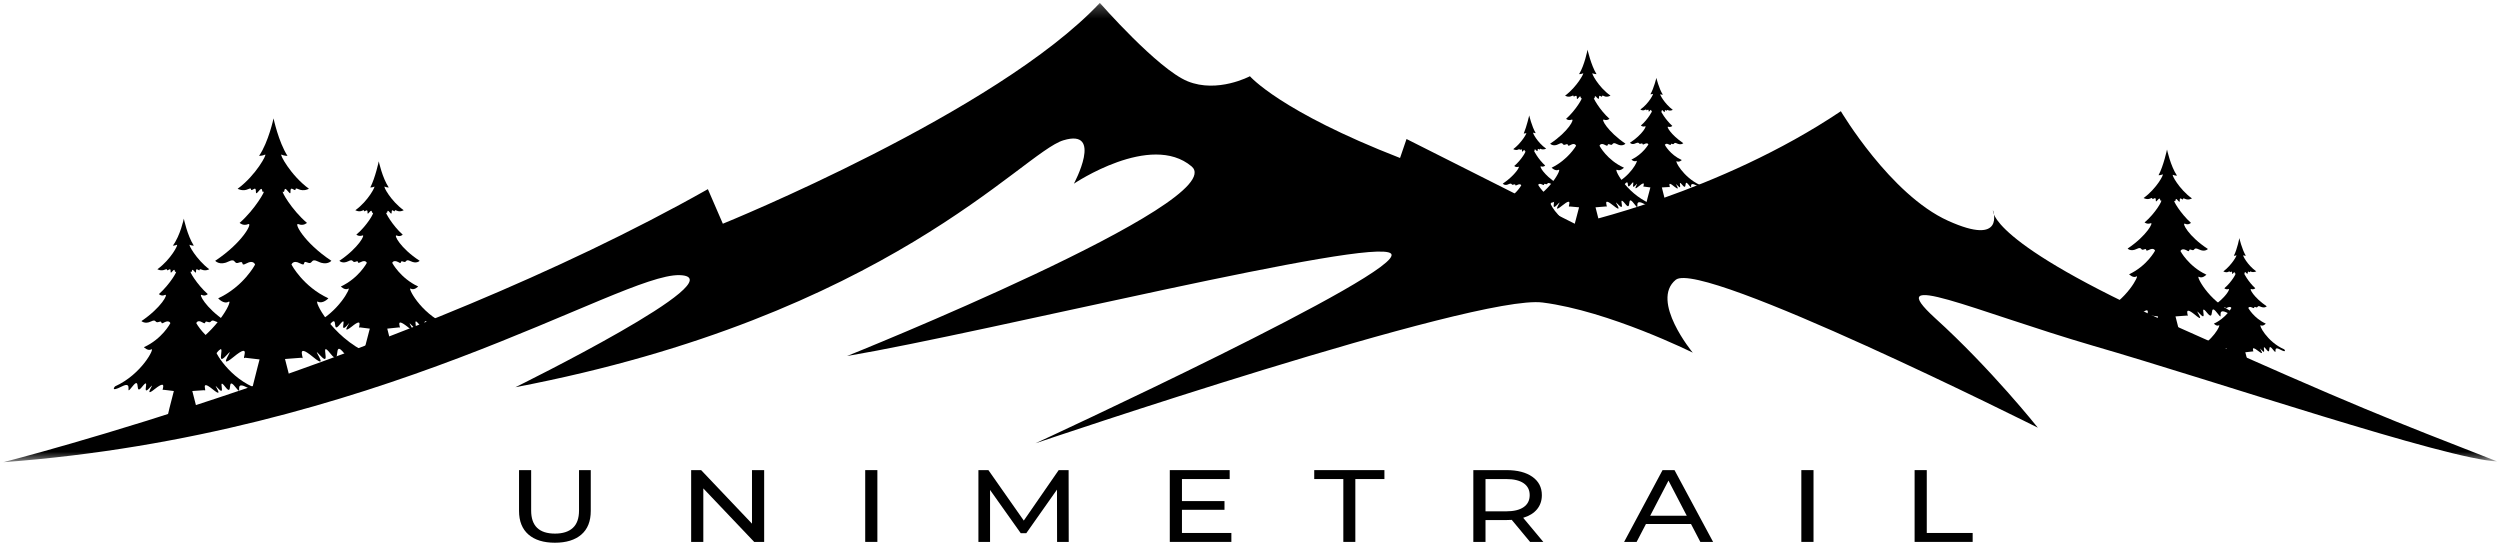 <svg width="202" height="44" viewBox="0 0 202 44" fill="none" xmlns="http://www.w3.org/2000/svg">
<path fill-rule="evenodd" clip-rule="evenodd" d="M22.102 9.565C22.102 9.565 22.504 11.471 23.23 12.595C23.23 12.595 22.947 12.595 22.747 12.493C22.545 12.391 23.471 14.162 24.962 15.252C24.962 15.252 24.559 15.49 24.116 15.285C23.673 15.081 24.076 15.524 23.673 15.285C23.27 15.047 23.673 15.966 23.27 15.456C22.867 14.945 23.069 15.626 22.867 15.49C22.666 15.354 23.552 16.954 24.802 18.009C24.802 18.009 24.519 18.282 24.116 18.111C23.714 17.941 24.519 19.576 26.776 21.073C26.776 21.073 26.413 21.482 25.728 21.142C25.043 20.802 25.326 21.415 24.841 21.21C24.358 21.006 24.802 21.584 24.237 21.278C23.673 20.971 23.552 21.38 23.552 21.38C23.552 21.38 24.479 23.151 26.534 24.104C26.534 24.104 26.091 24.581 25.688 24.377C25.285 24.139 26.736 27.203 29.797 28.564C29.797 28.564 30.402 29.28 28.992 28.564C27.582 27.849 28.83 29.859 27.823 28.564C26.815 27.271 27.662 29.791 26.695 28.564C25.728 27.338 26.856 29.791 25.889 28.735C24.922 27.68 26.815 30.097 25.285 28.837C23.754 27.578 24.721 29.211 24.358 28.905L23.028 29.007C23.028 29.007 24.036 32.821 23.995 33.161L20.006 33.23C19.966 32.855 20.973 29.042 20.973 29.042L19.805 28.905C19.442 29.177 20.41 27.578 18.879 28.837C17.347 30.097 19.241 27.68 18.274 28.735C17.307 29.791 18.436 27.338 17.468 28.564C16.501 29.791 17.347 27.271 16.34 28.564C15.333 29.859 16.581 27.849 15.171 28.564C13.761 29.28 14.366 28.564 14.366 28.564C17.388 27.203 18.879 24.172 18.475 24.377C18.072 24.615 17.629 24.104 17.629 24.104C19.684 23.151 20.611 21.38 20.611 21.38C20.611 21.38 20.49 20.971 19.925 21.278C19.362 21.584 19.805 21.04 19.322 21.21C18.838 21.415 19.12 20.802 18.436 21.142C17.75 21.482 17.388 21.073 17.388 21.073C19.644 19.576 20.449 17.941 20.047 18.111C19.644 18.282 19.362 18.009 19.362 18.009C20.611 16.92 21.497 15.319 21.296 15.49C21.094 15.626 21.296 14.945 20.892 15.456C20.49 15.966 20.852 15.047 20.49 15.285C20.087 15.524 20.49 15.081 20.047 15.285C19.603 15.49 19.201 15.252 19.201 15.252C20.692 14.162 21.618 12.391 21.416 12.493C21.215 12.595 20.933 12.595 20.933 12.595C21.699 11.471 22.102 9.565 22.102 9.565Z" fill="black"/>
<path fill-rule="evenodd" clip-rule="evenodd" d="M30.605 13.036C30.605 13.036 30.887 14.364 31.411 15.148C31.411 15.148 31.209 15.148 31.088 15.079C30.928 15.011 31.572 16.237 32.619 16.986C32.619 16.986 32.338 17.156 32.055 17.02C31.773 16.884 32.016 17.19 31.773 17.02C31.531 16.85 31.773 17.497 31.491 17.156C31.209 16.816 31.371 17.292 31.209 17.19C31.088 17.088 31.693 18.212 32.539 18.961C32.539 18.961 32.338 19.165 32.055 19.029C31.773 18.927 32.338 20.051 33.909 21.072C33.909 21.072 33.667 21.344 33.184 21.106C32.7 20.867 32.902 21.276 32.579 21.14C32.257 21.004 32.539 21.413 32.176 21.174C31.773 20.969 31.693 21.242 31.693 21.242C31.693 21.242 32.338 22.468 33.788 23.149C33.788 23.149 33.465 23.49 33.184 23.319C32.902 23.149 33.909 25.259 36.044 26.214C36.044 26.214 36.447 26.724 35.48 26.214C34.513 25.737 35.36 27.099 34.674 26.214C33.989 25.328 34.553 27.065 33.869 26.214C33.184 25.362 33.989 27.065 33.305 26.316C32.619 25.601 33.95 27.269 32.902 26.383C31.814 25.532 32.498 26.656 32.257 26.452L31.29 26.554C31.29 26.554 31.974 29.176 31.974 29.448L29.194 29.482C29.154 29.244 29.88 26.554 29.88 26.554L29.073 26.452C28.832 26.656 29.477 25.532 28.429 26.383C27.341 27.234 28.671 25.566 28.027 26.316C27.341 27.03 28.147 25.362 27.462 26.214C26.777 27.065 27.382 25.328 26.656 26.214C25.972 27.099 26.817 25.737 25.85 26.214C24.883 26.724 25.286 26.214 25.286 26.214C27.382 25.259 28.389 23.149 28.147 23.319C27.865 23.49 27.543 23.149 27.543 23.149C28.994 22.468 29.638 21.242 29.638 21.242C29.638 21.242 29.558 20.969 29.154 21.174C28.751 21.378 29.073 21.004 28.751 21.14C28.429 21.276 28.59 20.867 28.147 21.106C27.663 21.344 27.422 21.072 27.422 21.072C28.994 20.016 29.558 18.892 29.275 19.029C28.994 19.131 28.792 18.961 28.792 18.961C29.678 18.212 30.283 17.122 30.121 17.19C30.001 17.292 30.121 16.816 29.839 17.156C29.558 17.497 29.839 16.884 29.558 17.02C29.275 17.19 29.558 16.884 29.275 17.02C28.994 17.156 28.711 16.986 28.711 16.986C29.759 16.237 30.363 15.011 30.242 15.079C30.121 15.148 29.92 15.148 29.92 15.148C30.323 14.364 30.605 13.036 30.605 13.036Z" fill="black"/>
<path fill-rule="evenodd" clip-rule="evenodd" d="M14.853 17.668C14.853 17.668 15.135 19.03 15.659 19.848C15.659 19.848 15.457 19.848 15.337 19.779C15.175 19.711 15.861 20.971 16.907 21.754C16.907 21.754 16.626 21.925 16.304 21.788C15.981 21.652 16.263 21.959 15.981 21.788C15.699 21.618 15.981 22.265 15.699 21.925C15.416 21.584 15.578 22.061 15.416 21.959C15.256 21.856 15.901 22.98 16.787 23.763C16.787 23.763 16.585 23.967 16.304 23.831C16.021 23.695 16.585 24.853 18.197 25.942C18.197 25.942 17.955 26.215 17.431 25.976C16.948 25.738 17.15 26.146 16.787 26.011C16.424 25.874 16.747 26.282 16.344 26.044C15.94 25.806 15.861 26.113 15.861 26.113C15.861 26.113 16.545 27.372 17.995 28.053C17.995 28.053 17.673 28.393 17.392 28.224C17.19 28.088 18.238 30.266 20.413 31.254C20.413 31.254 20.857 31.765 19.85 31.254C18.842 30.743 19.729 32.174 19.003 31.254C18.278 30.334 18.883 32.139 18.197 31.254C17.512 30.368 18.318 32.139 17.633 31.39C16.948 30.641 18.318 32.378 17.19 31.458C16.102 30.573 16.787 31.73 16.505 31.527L15.538 31.594C15.538 31.594 16.263 34.318 16.223 34.557L13.362 34.591C13.322 34.318 14.047 31.594 14.047 31.594L13.201 31.492C12.96 31.697 13.644 30.539 12.517 31.425C11.428 32.309 12.758 30.607 12.072 31.356C11.388 32.105 12.194 30.368 11.508 31.22C10.824 32.105 11.428 30.301 10.703 31.22C9.978 32.139 10.864 30.709 9.857 31.22C8.849 31.73 9.293 31.22 9.293 31.22C11.469 30.232 12.517 28.088 12.234 28.224C11.952 28.394 11.629 28.053 11.629 28.053C13.12 27.372 13.765 26.113 13.765 26.113C13.765 26.113 13.684 25.84 13.282 26.044C12.879 26.282 13.201 25.874 12.839 26.011C12.476 26.146 12.677 25.738 12.194 25.976C11.71 26.215 11.428 25.942 11.428 25.942C13.039 24.853 13.644 23.695 13.322 23.831C13.039 23.967 12.839 23.763 12.839 23.763C13.725 22.98 14.37 21.856 14.208 21.959C14.047 22.061 14.208 21.584 13.927 21.925C13.644 22.265 13.927 21.618 13.644 21.788C13.362 21.959 13.644 21.652 13.322 21.788C12.999 21.925 12.717 21.754 12.717 21.754C13.806 20.971 14.45 19.711 14.289 19.779C14.128 19.848 13.966 19.848 13.966 19.848C14.571 19.03 14.853 17.668 14.853 17.668Z" fill="black"/>
<mask id="mask0_406_30682" style="mask-type:luminance" maskUnits="userSpaceOnUse" x="0" y="0" width="202" height="38">
<path d="M0 0.235H201.72V37.368H0V0.235Z" fill="white"/>
</mask>
<g mask="url(#mask0_406_30682)">
<path fill-rule="evenodd" clip-rule="evenodd" d="M0.264 37.348C0.264 37.348 32.78 29.075 57.197 15.284L58.406 18.077C58.406 18.077 80.567 9.088 88.867 0.235C88.867 0.235 93.541 5.58 95.959 6.567C98.376 7.555 100.994 6.159 100.994 6.159C100.994 6.159 103.413 8.986 113.123 12.765L113.647 11.232L127.306 18.111C127.306 18.111 138.91 15.591 148.741 8.986C148.741 8.986 152.73 15.727 157.404 17.838C162.078 19.95 161.03 16.987 161.03 16.987C161.03 16.987 160.506 19.506 175.576 26.248C190.645 32.991 192.982 33.842 201.765 37.281C197.777 37.144 178.839 30.743 169.17 27.951C159.499 25.125 151.884 21.618 156.357 25.704C160.87 29.79 164.657 34.557 164.657 34.557C164.657 34.557 137.499 20.937 135.404 22.605C133.31 24.307 136.775 28.495 136.775 28.495C136.775 28.495 130.005 25.125 124.646 24.444C119.287 23.729 83.669 35.817 83.669 35.817C83.669 35.817 113.767 21.925 112.397 20.494C111.028 19.098 79.881 26.827 68.439 28.768C68.439 28.768 99.584 16.272 96.281 13.445C92.977 10.654 86.771 14.842 86.771 14.842C86.771 14.842 89.189 10.348 85.925 11.335C82.622 12.323 71.743 25.533 41.644 31.288C41.644 31.288 59.776 22.367 54.9 22.23C50.025 22.128 30.524 35.102 0.264 37.348Z" fill="black"/>
</g>
<path fill-rule="evenodd" clip-rule="evenodd" d="M128.274 4.016C128.274 4.016 128.556 5.276 128.999 5.991C128.999 5.991 128.838 5.991 128.676 5.923C128.556 5.855 129.12 7.013 130.127 7.727C130.127 7.727 129.845 7.898 129.603 7.762C129.321 7.626 129.564 7.931 129.321 7.762C129.08 7.626 129.321 8.204 129.04 7.898C128.757 7.557 128.919 8.033 128.798 7.931C128.676 7.829 129.241 8.885 130.047 9.6C130.047 9.6 129.845 9.77 129.603 9.668C129.321 9.566 129.886 10.621 131.336 11.609C131.336 11.609 131.094 11.881 130.651 11.643C130.208 11.405 130.369 11.814 130.088 11.677C129.765 11.541 130.047 11.916 129.684 11.711C129.321 11.507 129.241 11.779 129.241 11.779C129.241 11.779 129.845 12.937 131.215 13.55C131.215 13.55 130.933 13.856 130.651 13.72C130.369 13.584 131.336 15.559 133.311 16.444C133.311 16.444 133.713 16.921 132.787 16.444C131.86 15.967 132.666 17.295 132.022 16.444C131.377 15.593 131.9 17.227 131.296 16.444C130.651 15.661 131.417 17.227 130.772 16.546C130.127 15.865 131.377 17.431 130.369 16.615C129.362 15.797 130.007 16.853 129.765 16.682L128.919 16.751C128.919 16.751 129.564 19.236 129.564 19.474L126.944 19.508C126.904 19.27 127.589 16.751 127.589 16.751L126.823 16.682C126.582 16.853 127.226 15.797 126.219 16.615C125.211 17.431 126.461 15.865 125.816 16.546C125.171 17.227 125.937 15.627 125.292 16.444C124.648 17.227 125.211 15.593 124.567 16.444C123.922 17.295 124.728 15.967 123.801 16.444C122.875 16.921 123.277 16.444 123.277 16.444C125.252 15.559 126.219 13.584 125.937 13.72C125.654 13.856 125.373 13.55 125.373 13.55C126.702 12.903 127.347 11.779 127.347 11.779C127.347 11.779 127.266 11.507 126.904 11.711C126.542 11.916 126.823 11.541 126.501 11.677C126.178 11.814 126.38 11.405 125.937 11.643C125.494 11.881 125.252 11.609 125.252 11.609C126.743 10.621 127.266 9.566 126.985 9.668C126.702 9.77 126.542 9.6 126.542 9.6C127.347 8.885 127.911 7.864 127.79 7.931C127.669 8.033 127.79 7.591 127.549 7.898C127.266 8.238 127.549 7.626 127.266 7.762C127.025 7.898 127.266 7.626 126.985 7.762C126.702 7.898 126.461 7.727 126.461 7.727C127.428 7.013 128.033 5.855 127.911 5.923C127.79 5.991 127.589 5.991 127.589 5.991C128.033 5.276 128.274 4.016 128.274 4.016Z" fill="black"/>
<path fill-rule="evenodd" clip-rule="evenodd" d="M133.834 6.291C133.834 6.291 134.035 7.143 134.358 7.653C134.358 7.653 134.237 7.653 134.156 7.62C134.076 7.585 134.478 8.369 135.164 8.879C135.164 8.879 134.962 8.982 134.801 8.913C134.599 8.811 134.801 9.015 134.599 8.913C134.438 8.811 134.599 9.22 134.399 8.982C134.197 8.743 134.318 9.049 134.237 9.015C134.156 8.947 134.559 9.662 135.123 10.173C135.123 10.173 135.002 10.309 134.801 10.241C134.6 10.173 135.002 10.888 136.01 11.569C136.01 11.569 135.849 11.739 135.526 11.603C135.204 11.433 135.325 11.705 135.123 11.637C134.921 11.535 135.123 11.808 134.842 11.671C134.599 11.535 134.519 11.705 134.519 11.705C134.519 11.705 134.921 12.488 135.888 12.931C135.888 12.931 135.688 13.135 135.486 13.033C135.285 12.931 135.969 14.293 137.34 14.94C137.34 14.94 137.622 15.247 136.977 14.94C136.333 14.634 136.896 15.518 136.453 14.94C136.01 14.361 136.373 15.485 135.929 14.94C135.486 14.395 136.01 15.485 135.566 15.008C135.123 14.531 135.969 15.621 135.285 15.076C134.6 14.497 135.043 15.247 134.882 15.11L134.278 15.145C134.278 15.145 134.721 16.88 134.721 17.017L132.908 17.051C132.867 16.88 133.351 15.145 133.351 15.145L132.827 15.076C132.666 15.212 133.109 14.463 132.424 15.042C131.739 15.621 132.585 14.497 132.142 14.974C131.699 15.451 132.222 14.327 131.779 14.905C131.336 15.451 131.739 14.327 131.255 14.905C130.812 15.485 131.377 14.599 130.732 14.905C130.087 15.212 130.369 14.905 130.369 14.905C131.739 14.293 132.424 12.897 132.222 12.999C132.021 13.101 131.82 12.897 131.82 12.897C132.746 12.454 133.189 11.671 133.189 11.671C133.189 11.671 133.149 11.501 132.867 11.637C132.625 11.773 132.827 11.535 132.585 11.603C132.384 11.705 132.504 11.433 132.182 11.569C131.86 11.739 131.699 11.535 131.699 11.535C132.746 10.853 133.109 10.104 132.908 10.207C132.706 10.275 132.585 10.139 132.585 10.139C133.149 9.662 133.552 8.913 133.471 8.982C133.391 9.049 133.471 8.743 133.311 8.947C133.109 9.186 133.311 8.777 133.109 8.879C132.947 8.982 133.109 8.777 132.908 8.879C132.706 8.982 132.544 8.845 132.544 8.845C133.23 8.369 133.633 7.551 133.552 7.585C133.471 7.62 133.351 7.62 133.351 7.62C133.633 7.143 133.834 6.291 133.834 6.291Z" fill="black"/>
<path fill-rule="evenodd" clip-rule="evenodd" d="M123.561 9.325C123.561 9.325 123.763 10.21 124.085 10.755C124.085 10.755 123.964 10.755 123.883 10.72C123.803 10.687 124.206 11.504 124.931 12.015C124.931 12.015 124.73 12.117 124.528 12.049C124.326 11.946 124.528 12.151 124.326 12.049C124.166 11.946 124.326 12.355 124.125 12.151C123.923 11.913 124.044 12.253 123.964 12.184C123.883 12.117 124.287 12.866 124.85 13.377C124.85 13.377 124.73 13.513 124.528 13.444C124.326 13.377 124.73 14.126 125.778 14.806C125.778 14.806 125.616 14.977 125.293 14.841C124.971 14.67 125.092 14.943 124.89 14.875C124.649 14.772 124.89 15.045 124.609 14.908C124.326 14.772 124.287 14.943 124.287 14.943C124.287 14.943 124.73 15.759 125.697 16.203C125.697 16.203 125.495 16.441 125.293 16.339C125.092 16.236 125.778 17.667 127.188 18.28C127.188 18.28 127.469 18.62 126.824 18.28C126.18 17.939 126.745 18.892 126.261 18.28C125.778 17.667 126.18 18.858 125.737 18.28C125.293 17.701 125.817 18.858 125.374 18.347C124.931 17.871 125.817 18.994 125.092 18.416C124.366 17.837 124.811 18.586 124.649 18.45L124.044 18.518C124.044 18.518 124.528 20.289 124.488 20.458L122.634 20.493C122.594 20.322 123.077 18.552 123.077 18.552L122.554 18.484C122.392 18.62 122.835 17.871 122.111 18.45C121.385 19.029 122.272 17.905 121.829 18.382C121.385 18.858 121.909 17.734 121.466 18.314C121.022 18.892 121.425 17.701 120.942 18.314C120.458 18.927 121.063 17.973 120.377 18.314C119.733 18.654 120.015 18.314 120.015 18.314C121.425 17.667 122.111 16.27 121.909 16.372C121.708 16.475 121.506 16.236 121.506 16.236C122.473 15.794 122.916 14.977 122.916 14.977C122.916 14.977 122.876 14.806 122.594 14.943C122.312 15.079 122.554 14.841 122.312 14.908C122.07 15.011 122.232 14.739 121.909 14.875C121.587 15.045 121.425 14.841 121.425 14.841C122.473 14.126 122.876 13.377 122.675 13.479C122.473 13.546 122.352 13.41 122.352 13.41C122.956 12.9 123.359 12.151 123.239 12.219C123.158 12.287 123.239 11.98 123.078 12.184C122.876 12.423 123.078 11.98 122.876 12.082C122.715 12.184 122.876 11.98 122.675 12.082C122.473 12.184 122.272 12.049 122.272 12.049C122.956 11.538 123.399 10.72 123.32 10.755C123.239 10.789 123.118 10.789 123.118 10.789C123.359 10.21 123.561 9.325 123.561 9.325Z" fill="black"/>
<path fill-rule="evenodd" clip-rule="evenodd" d="M175.095 12.082C175.095 12.082 175.377 13.411 175.901 14.193C175.901 14.193 175.699 14.193 175.578 14.126C175.418 14.057 176.063 15.283 177.109 16.032C177.109 16.032 176.828 16.203 176.545 16.066C176.263 15.93 176.506 16.237 176.263 16.066C175.982 15.896 176.263 16.543 175.982 16.203C175.699 15.862 175.861 16.339 175.699 16.237C175.539 16.134 176.183 17.258 177.03 18.007C177.03 18.007 176.828 18.212 176.545 18.076C176.263 17.974 176.828 19.096 178.399 20.118C178.399 20.118 178.157 20.391 177.674 20.153C177.19 19.914 177.392 20.323 177.069 20.187C176.747 20.051 177.03 20.458 176.666 20.22C176.263 20.016 176.183 20.289 176.183 20.289C176.183 20.289 176.828 21.515 178.278 22.195C178.278 22.195 177.956 22.535 177.674 22.366C177.392 22.195 178.399 24.306 180.494 25.259C180.494 25.259 180.897 25.77 179.931 25.259C178.964 24.783 179.809 26.145 179.124 25.259C178.44 24.375 179.003 26.111 178.319 25.259C177.633 24.408 178.44 26.111 177.754 25.362C177.069 24.647 178.399 26.316 177.352 25.43C176.304 24.579 176.949 25.703 176.707 25.498L175.78 25.566C175.78 25.566 176.465 28.189 176.465 28.46L173.685 28.494C173.644 28.256 174.37 25.566 174.37 25.566L173.564 25.464C173.322 25.668 173.967 24.545 172.919 25.396C171.831 26.247 173.161 24.579 172.517 25.328C171.831 26.043 172.637 24.375 171.952 25.226C171.267 26.077 171.872 24.341 171.146 25.226C170.462 26.111 171.307 24.75 170.34 25.226C169.373 25.736 169.776 25.226 169.776 25.226C171.872 24.272 172.879 22.162 172.637 22.331C172.355 22.502 172.033 22.162 172.033 22.162C173.484 21.48 174.128 20.255 174.128 20.255C174.128 20.255 174.048 19.982 173.644 20.187C173.241 20.391 173.564 20.016 173.241 20.153C172.919 20.289 173.12 19.88 172.637 20.118C172.153 20.357 171.912 20.084 171.912 20.084C173.484 19.029 174.048 17.905 173.765 18.041C173.484 18.143 173.282 17.974 173.282 17.974C174.168 17.224 174.773 16.134 174.611 16.203C174.491 16.305 174.611 15.828 174.33 16.168C174.048 16.509 174.33 15.896 174.048 16.032C173.765 16.203 174.048 15.896 173.765 16.032C173.484 16.168 173.201 15.999 173.201 15.999C174.249 15.25 174.894 14.024 174.732 14.091C174.611 14.159 174.41 14.159 174.41 14.159C174.813 13.411 175.095 12.082 175.095 12.082Z" fill="black"/>
<path fill-rule="evenodd" clip-rule="evenodd" d="M180.938 19.237C180.938 19.237 181.14 20.122 181.462 20.666C181.462 20.666 181.341 20.666 181.26 20.632C181.179 20.599 181.583 21.416 182.308 21.927C182.308 21.927 182.107 22.028 181.905 21.961C181.703 21.858 181.905 22.063 181.703 21.961C181.542 21.858 181.703 22.267 181.502 22.063C181.3 21.825 181.421 22.165 181.341 22.096C181.26 22.028 181.664 22.778 182.227 23.289C182.227 23.289 182.107 23.425 181.905 23.356C181.703 23.289 182.107 24.038 183.153 24.753C183.153 24.753 182.993 24.923 182.67 24.787C182.348 24.616 182.469 24.923 182.267 24.82C182.026 24.718 182.267 24.991 181.986 24.855C181.703 24.718 181.664 24.889 181.664 24.889C181.664 24.889 182.107 25.706 183.074 26.149C183.074 26.149 182.872 26.387 182.67 26.285C182.469 26.182 183.153 27.613 184.565 28.226C184.565 28.226 184.846 28.566 184.201 28.226C183.557 27.886 184.12 28.839 183.637 28.226C183.153 27.613 183.557 28.804 183.114 28.226C182.67 27.646 183.194 28.804 182.751 28.294C182.308 27.817 183.194 28.941 182.469 28.362C181.743 27.783 182.186 28.532 182.026 28.395L181.421 28.464C181.421 28.464 181.905 30.234 181.865 30.405L180.011 30.439C179.971 30.268 180.454 28.464 180.454 28.464L179.931 28.395C179.769 28.532 180.212 27.783 179.487 28.362C178.762 28.941 179.649 27.817 179.205 28.294C178.762 28.77 179.286 27.646 178.842 28.226C178.399 28.804 178.802 27.613 178.319 28.226C177.835 28.839 178.44 27.886 177.754 28.226C177.11 28.566 177.392 28.226 177.392 28.226C178.802 27.579 179.487 26.182 179.286 26.285C179.085 26.387 178.883 26.149 178.883 26.149C179.85 25.706 180.293 24.889 180.293 24.889C180.293 24.889 180.253 24.718 179.971 24.855C179.688 24.991 179.931 24.753 179.688 24.82C179.447 24.923 179.609 24.651 179.286 24.787C178.964 24.957 178.802 24.753 178.802 24.753C179.85 24.038 180.253 23.289 180.052 23.356C179.85 23.425 179.729 23.289 179.729 23.289C180.333 22.778 180.736 22.028 180.616 22.096C180.535 22.165 180.616 21.858 180.454 22.063C180.253 22.301 180.454 21.858 180.253 21.961C180.092 22.063 180.253 21.858 180.052 21.961C179.85 22.063 179.649 21.927 179.649 21.927C180.333 21.416 180.776 20.599 180.696 20.632C180.616 20.666 180.495 20.666 180.495 20.666C180.776 20.122 180.938 19.237 180.938 19.237Z" fill="black"/>
<path d="M44.836 43.852C43.922 43.852 43.211 43.632 42.702 43.192C42.193 42.749 41.938 42.114 41.938 41.283V37.985H42.917V41.251C42.917 42.494 43.56 43.115 44.845 43.115C45.471 43.115 45.951 42.962 46.285 42.655C46.618 42.349 46.785 41.881 46.785 41.251V37.985H47.734V41.283C47.734 42.118 47.48 42.756 46.971 43.195C46.462 43.633 45.751 43.852 44.836 43.852Z" fill="black"/>
<path d="M61.744 37.985V43.786H60.938L56.828 39.463V43.786H55.845V37.985H56.651L60.761 42.312V37.985H61.744Z" fill="black"/>
<path d="M69.909 37.985H70.892V43.786H69.909V37.985Z" fill="black"/>
<path d="M85.412 43.786L85.404 39.561L82.924 43.082H82.476L79.996 39.587V43.786H79.056V37.985H79.863L82.722 42.064L85.542 37.985H86.344L86.353 43.786H85.412Z" fill="black"/>
<path d="M99.495 43.064V43.786H94.519V37.985H99.358V38.707H95.502V40.488H98.939V41.192H95.502V43.064H99.495Z" fill="black"/>
<path d="M108.541 38.707H106.19V37.985H111.861V38.707H109.511V43.786H108.541V38.707Z" fill="black"/>
<path d="M123.629 43.786L122.15 42.006C121.969 42.016 121.825 42.02 121.719 42.02H120.029V43.786H119.045V37.985H121.719C122.607 37.985 123.306 38.165 123.815 38.525C124.326 38.885 124.582 39.379 124.582 40.006C124.582 40.454 124.451 40.836 124.19 41.152C123.928 41.466 123.556 41.695 123.073 41.838L124.699 43.786H123.629ZM121.693 41.316C122.311 41.316 122.782 41.203 123.108 40.977C123.435 40.751 123.599 40.428 123.599 40.006C123.599 39.589 123.435 39.267 123.108 39.043C122.782 38.819 122.311 38.707 121.693 38.707H120.029V41.316H121.693Z" fill="black"/>
<path d="M136.633 42.338H132.993L132.239 43.786H131.229L134.334 37.985H135.3L138.418 43.786H137.387L136.633 42.338ZM136.292 41.674L134.813 38.831L133.334 41.674H136.292Z" fill="black"/>
<path d="M145.548 37.985H146.532V43.786H145.548V37.985Z" fill="black"/>
<path d="M154.7 37.985H155.683V43.064H159.391V43.786H154.7V37.985Z" fill="black"/>
</svg>

